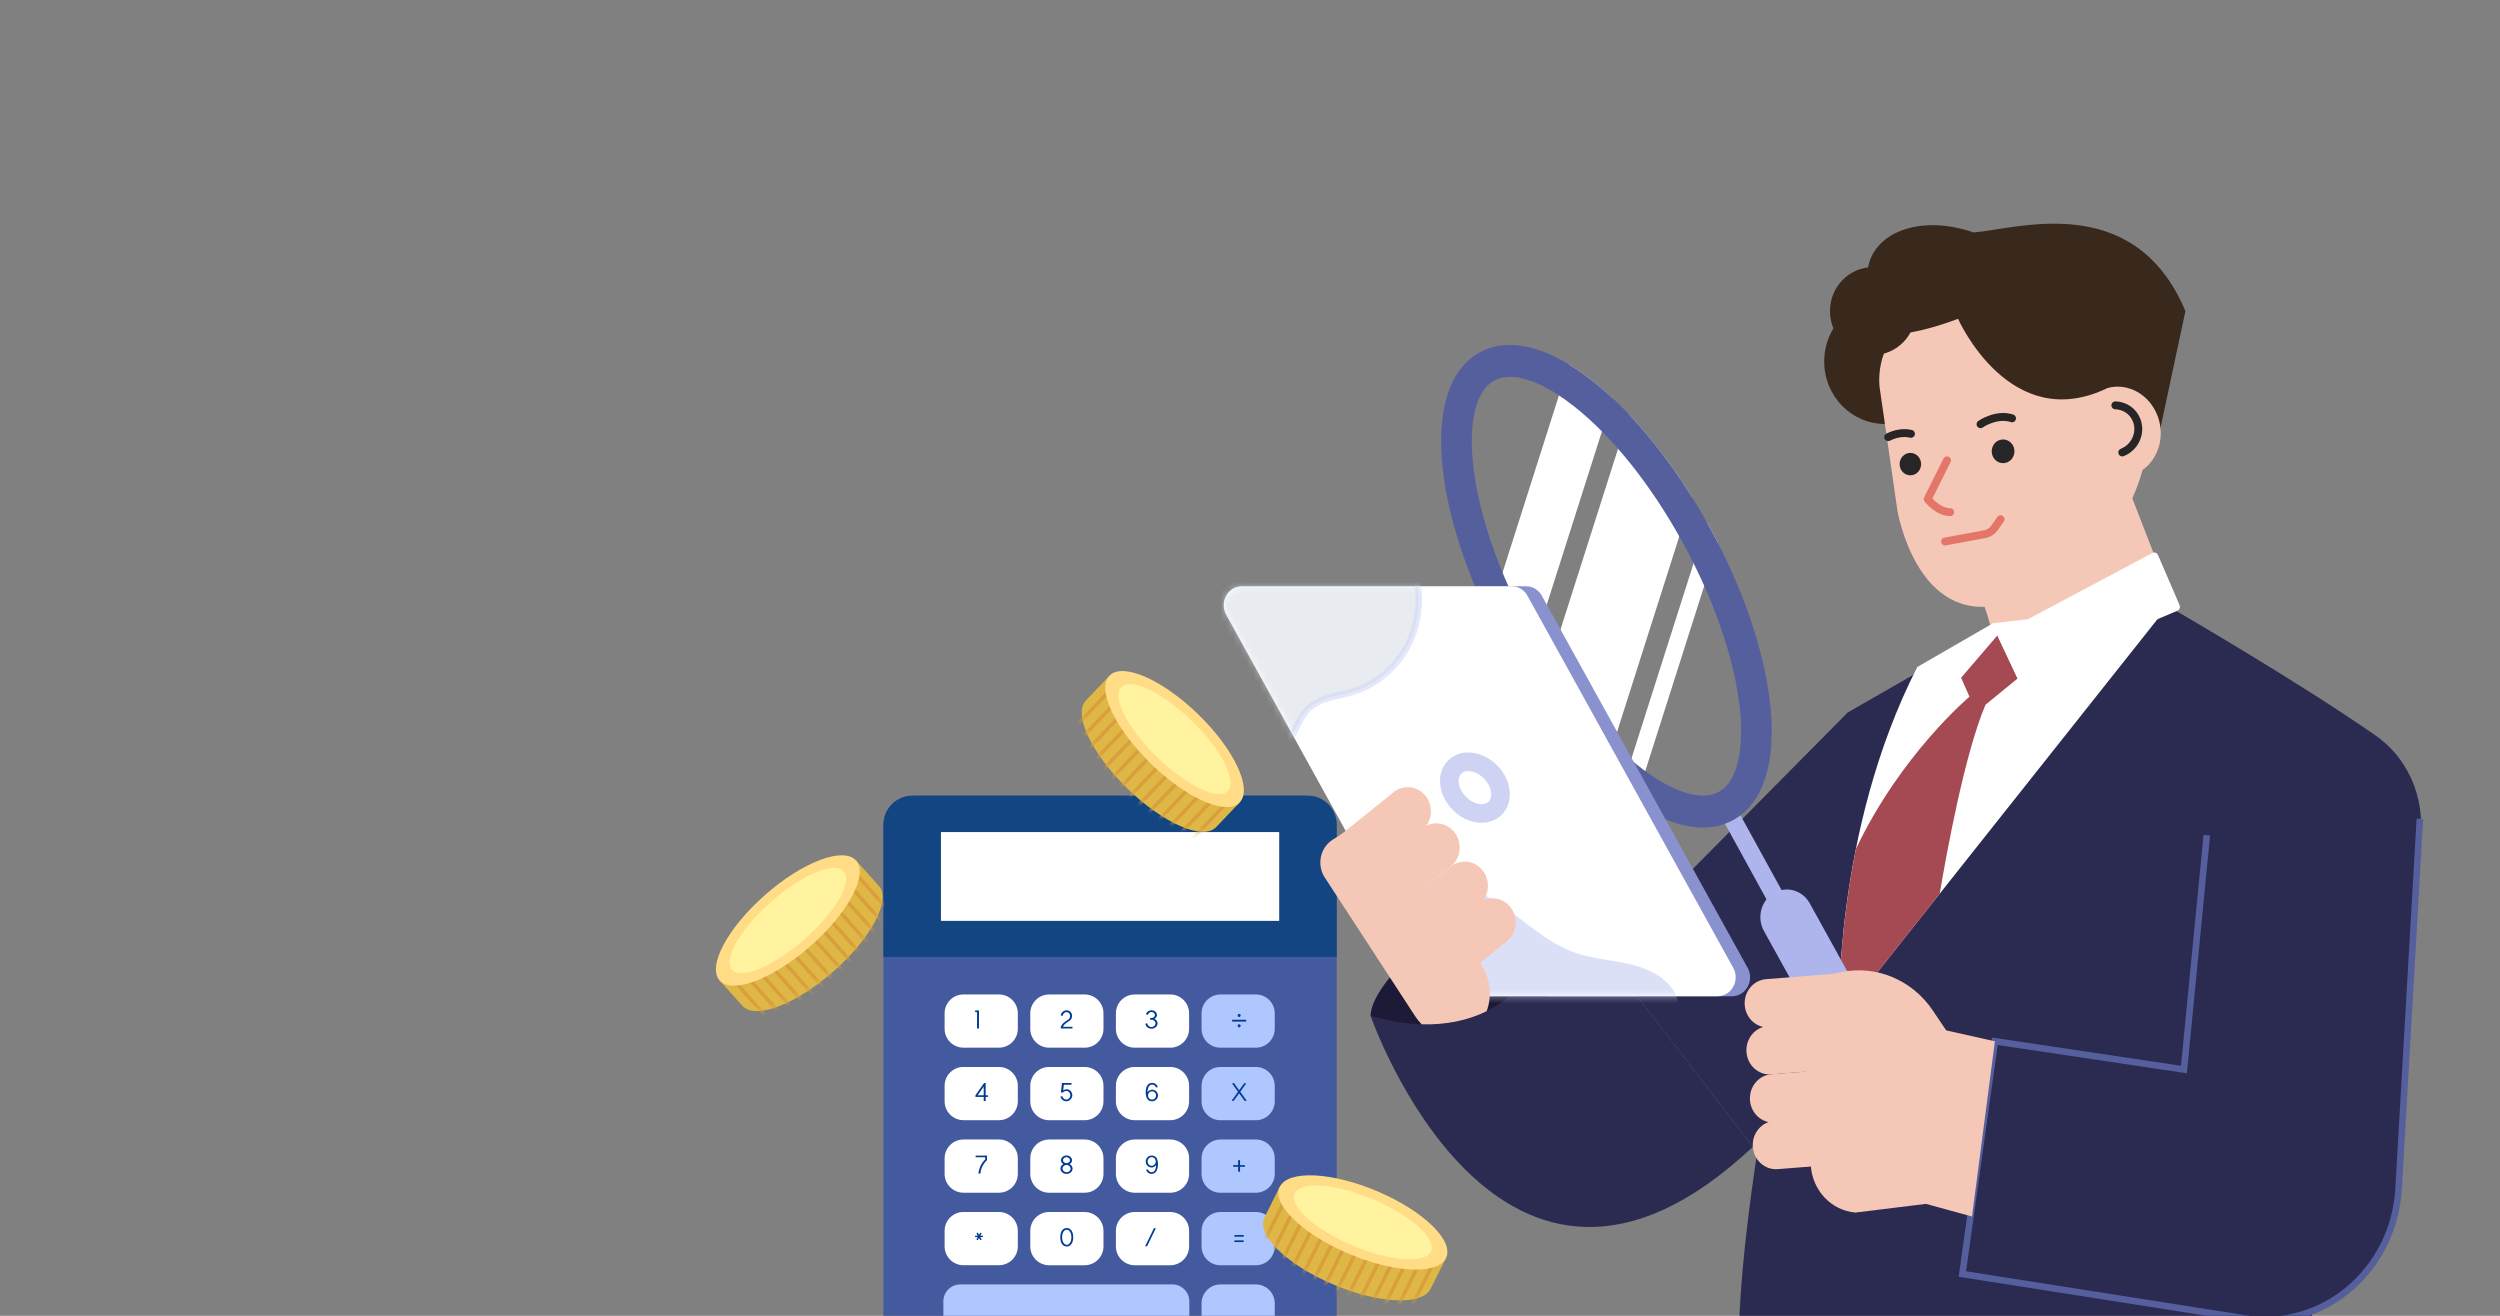 <svg width="380" height="200" viewBox="0 0 380 200" fill="none" xmlns="http://www.w3.org/2000/svg">
<rect x="0" y="0" width="380" height="200" fill="#808080" stroke="none"/>
<g clip-path="url(#clip0_6905_7314)">
<path d="M203.178 208.599C203.178 211.032 201.204 213.01 198.771 213.01H138.692C136.255 213.01 134.281 211.036 134.281 208.599V125.357C134.281 122.92 136.255 120.946 138.692 120.946H198.771C201.204 120.946 203.178 122.92 203.178 125.357V208.599Z" fill="#435B9E"/>
<path d="M203.178 145.458V125.357C203.178 122.92 201.204 120.946 198.771 120.946H138.692C136.255 120.946 134.281 122.92 134.281 125.357V145.458H203.178Z" fill="#124582"/>
<path d="M194.44 126.475H143.022V139.973H194.44V126.475Z" fill="white"/>
<path d="M146.454 151.156H151.845C153.425 151.156 154.708 152.439 154.708 154.02V156.377C154.708 157.957 153.425 159.245 151.84 159.245H146.449C144.868 159.245 143.581 157.962 143.581 156.377V154.02C143.581 152.439 144.864 151.156 146.444 151.156H146.454Z" fill="white"/>
<path d="M146.454 162.179H151.845C153.425 162.179 154.708 163.461 154.708 165.042V167.399C154.708 168.98 153.425 170.267 151.84 170.267H146.449C144.868 170.267 143.581 168.984 143.581 167.399V165.042C143.581 163.461 144.864 162.174 146.449 162.174L146.454 162.179Z" fill="white"/>
<path d="M146.454 173.202H151.845C153.425 173.202 154.708 174.485 154.708 176.066V178.422C154.708 180.003 153.425 181.291 151.84 181.291H146.449C144.868 181.291 143.581 180.008 143.581 178.422V176.066C143.581 174.485 144.864 173.202 146.444 173.202H146.454Z" fill="white"/>
<path d="M146.454 184.224H151.845C153.425 184.224 154.708 185.507 154.708 187.088V189.445C154.708 191.026 153.425 192.313 151.84 192.313H146.449C144.868 192.313 143.581 191.03 143.581 189.445V187.088C143.581 185.507 144.864 184.22 146.449 184.22L146.454 184.224Z" fill="white"/>
<path d="M159.47 151.156H164.86C166.441 151.156 167.729 152.439 167.729 154.024V156.381C167.729 157.962 166.446 159.249 164.86 159.249H159.47C157.889 159.249 156.602 157.967 156.602 156.381V154.024C156.602 152.444 157.884 151.161 159.465 151.161L159.47 151.156Z" fill="white"/>
<path d="M159.47 162.179H164.86C166.441 162.179 167.729 163.461 167.729 165.047V167.404C167.729 168.985 166.446 170.272 164.86 170.272H159.47C157.889 170.272 156.602 168.989 156.602 167.404V165.047C156.602 163.466 157.884 162.179 159.47 162.179Z" fill="white"/>
<path d="M159.47 173.202H164.86C166.441 173.202 167.729 174.485 167.729 176.07V178.427C167.729 180.008 166.446 181.295 164.86 181.295H159.47C157.889 181.295 156.602 180.013 156.602 178.427V176.07C156.602 174.489 157.884 173.207 159.465 173.207L159.47 173.202Z" fill="white"/>
<path d="M159.47 184.225H164.86C166.441 184.225 167.729 185.507 167.729 187.093V189.45C167.729 191.03 166.446 192.318 164.86 192.318H159.47C157.889 192.318 156.602 191.035 156.602 189.45V187.093C156.602 185.512 157.884 184.225 159.47 184.225Z" fill="white"/>
<path d="M172.484 151.156H177.875C179.456 151.156 180.743 152.439 180.743 154.024V156.381C180.743 157.962 179.461 159.249 177.875 159.249H172.484C170.904 159.249 169.616 157.967 169.616 156.381V154.024C169.616 152.444 170.899 151.161 172.48 151.161L172.484 151.156Z" fill="white"/>
<path d="M172.484 162.179H177.875C179.456 162.179 180.743 163.461 180.743 165.047V167.404C180.743 168.985 179.461 170.272 177.875 170.272H172.484C170.904 170.272 169.616 168.989 169.616 167.404V165.047C169.616 163.466 170.899 162.179 172.484 162.179Z" fill="white"/>
<path d="M172.484 173.202H177.875C179.456 173.202 180.743 174.485 180.743 176.07V178.427C180.743 180.008 179.461 181.295 177.875 181.295H172.484C170.904 181.295 169.616 180.013 169.616 178.427V176.07C169.616 174.489 170.899 173.207 172.48 173.207L172.484 173.202Z" fill="white"/>
<path d="M172.484 184.225H177.875C179.456 184.225 180.743 185.507 180.743 187.093V189.45C180.743 191.03 179.461 192.318 177.875 192.318H172.484C170.904 192.318 169.616 191.035 169.616 189.45V187.093C169.616 185.512 170.899 184.225 172.484 184.225Z" fill="white"/>
<path d="M185.5 151.156H190.891C192.472 151.156 193.759 152.439 193.759 154.024V156.381C193.759 157.962 192.476 159.249 190.891 159.249H185.5C183.919 159.249 182.637 157.967 182.637 156.386V154.029C182.637 152.448 183.919 151.166 185.5 151.166V151.156Z" fill="#AFC7FF"/>
<path d="M185.5 162.179H190.891C192.472 162.179 193.759 163.461 193.759 165.047V167.404C193.759 168.985 192.476 170.272 190.891 170.272H185.5C183.919 170.272 182.637 168.989 182.637 167.409V165.052C182.637 163.471 183.919 162.183 185.505 162.183L185.5 162.179Z" fill="#AFC7FF"/>
<path d="M185.5 173.202H190.891C192.472 173.202 193.759 174.485 193.759 176.07V178.427C193.759 180.008 192.476 181.295 190.891 181.295H185.5C183.919 181.295 182.637 180.013 182.637 178.432V176.075C182.637 174.494 183.919 173.212 185.5 173.212V173.202Z" fill="#AFC7FF"/>
<path d="M185.5 184.225H190.891C192.472 184.225 193.759 185.507 193.759 187.093V189.45C193.759 191.03 192.476 192.318 190.891 192.318H185.5C183.919 192.318 182.637 191.035 182.637 189.454V187.097C182.637 185.517 183.919 184.229 185.505 184.229L185.5 184.225Z" fill="#AFC7FF"/>
<path d="M185.5 195.233H190.891C192.472 195.233 193.759 196.516 193.759 198.102V200.458C193.759 202.039 192.476 203.327 190.891 203.327H185.5C183.919 203.327 182.637 202.044 182.637 200.463V198.106C182.637 196.525 183.919 195.238 185.505 195.238L185.5 195.233Z" fill="#AFC7FF"/>
<path d="M145.98 203.327C144.551 203.327 143.392 202.181 143.392 200.771V197.794C143.392 196.379 144.551 195.233 145.98 195.233H178.188C179.617 195.233 180.776 196.379 180.776 197.794V200.771C180.776 202.181 179.617 203.327 178.188 203.327H145.98Z" fill="#AFC7FF"/>
<path d="M148.802 153.584V156.329H148.509V153.84H148.225V153.584H148.802Z" fill="#003C95"/>
<path d="M162.11 153.565C162.234 153.565 162.347 153.589 162.451 153.632C162.555 153.679 162.645 153.741 162.721 153.816C162.797 153.897 162.858 153.987 162.901 154.091C162.943 154.195 162.962 154.304 162.962 154.417C162.962 154.569 162.925 154.716 162.849 154.853C162.773 154.99 162.664 155.104 162.522 155.189C162.409 155.265 162.295 155.336 162.186 155.411C162.077 155.487 161.978 155.558 161.893 155.634C161.808 155.709 161.737 155.78 161.685 155.856C161.632 155.932 161.609 156.003 161.609 156.074H163.014V156.325H161.221C161.221 156.192 161.244 156.069 161.301 155.956C161.353 155.842 161.429 155.724 161.528 155.619C161.628 155.511 161.741 155.407 161.883 155.302C162.021 155.198 162.177 155.094 162.347 154.99C162.451 154.919 162.532 154.834 162.584 154.734C162.641 154.635 162.664 154.531 162.664 154.427C162.664 154.346 162.65 154.275 162.622 154.204C162.593 154.133 162.555 154.072 162.503 154.02C162.451 153.968 162.394 153.92 162.323 153.892C162.257 153.864 162.181 153.845 162.106 153.845C162.035 153.845 161.968 153.859 161.902 153.887C161.836 153.911 161.779 153.949 161.727 153.996C161.675 154.043 161.637 154.1 161.604 154.167C161.571 154.233 161.557 154.304 161.557 154.384H161.244C161.244 154.275 161.268 154.171 161.315 154.072C161.363 153.972 161.424 153.887 161.505 153.812C161.585 153.736 161.675 153.679 161.779 153.636C161.883 153.594 161.992 153.57 162.106 153.57L162.11 153.565Z" fill="#003C95"/>
<path d="M175.86 154.285C175.86 154.337 175.85 154.389 175.831 154.45C175.812 154.507 175.789 154.564 175.755 154.616C175.722 154.668 175.68 154.72 175.632 154.763C175.585 154.805 175.533 154.838 175.476 154.862C175.547 154.89 175.609 154.928 175.666 154.976C175.722 155.023 175.774 155.075 175.817 155.137C175.86 155.193 175.893 155.26 175.916 155.331C175.94 155.402 175.954 155.473 175.954 155.544C175.954 155.652 175.931 155.757 175.883 155.856C175.836 155.955 175.77 156.045 175.684 156.116C175.599 156.192 175.505 156.254 175.391 156.296C175.282 156.339 175.159 156.362 175.031 156.362C174.904 156.362 174.79 156.343 174.676 156.306C174.563 156.268 174.468 156.211 174.383 156.145C174.298 156.074 174.231 155.993 174.184 155.894C174.137 155.794 174.108 155.686 174.108 155.567H174.416C174.416 155.648 174.435 155.723 174.468 155.79C174.501 155.856 174.549 155.913 174.605 155.96C174.662 156.007 174.728 156.041 174.804 156.069C174.875 156.097 174.951 156.107 175.027 156.107C175.107 156.107 175.187 156.093 175.258 156.059C175.334 156.031 175.396 155.989 175.453 155.932C175.509 155.88 175.552 155.823 175.585 155.757C175.618 155.69 175.637 155.615 175.637 155.539C175.637 155.468 175.623 155.402 175.59 155.335C175.557 155.274 175.514 155.212 175.457 155.16C175.4 155.113 175.339 155.075 175.263 155.042C175.192 155.014 175.112 154.995 175.036 154.995H174.814V154.739H175.036C175.102 154.739 175.169 154.725 175.23 154.696C175.292 154.673 175.344 154.64 175.391 154.597C175.438 154.554 175.476 154.507 175.505 154.45C175.533 154.398 175.547 154.337 175.547 154.28C175.547 154.223 175.533 154.157 175.505 154.105C175.476 154.048 175.438 154.001 175.391 153.958C175.344 153.916 175.287 153.882 175.225 153.859C175.164 153.835 175.098 153.821 175.027 153.821C174.965 153.821 174.908 153.835 174.847 153.854C174.785 153.873 174.733 153.906 174.691 153.944C174.643 153.982 174.601 154.024 174.572 154.072C174.539 154.119 174.52 154.166 174.52 154.218H174.203C174.203 154.124 174.231 154.039 174.279 153.963C174.326 153.882 174.388 153.811 174.463 153.75C174.539 153.693 174.624 153.646 174.724 153.613C174.823 153.579 174.922 153.561 175.027 153.561C175.14 153.561 175.249 153.579 175.348 153.617C175.448 153.655 175.538 153.707 175.613 153.774C175.689 153.84 175.746 153.916 175.789 154.005C175.831 154.091 175.855 154.185 175.855 154.285H175.86Z" fill="#003C95"/>
<path d="M148.263 166.476L149.588 164.616H149.82V166.476H150.165V166.732H149.82V167.361H149.522V166.732H148.263V166.476ZM149.522 166.476V165.175L148.603 166.476H149.522Z" fill="#003C95"/>
<path d="M162.863 164.616V164.876H161.708C161.708 164.876 161.703 164.924 161.699 164.966C161.699 165.009 161.689 165.066 161.68 165.122C161.67 165.179 161.666 165.246 161.656 165.312C161.647 165.378 161.642 165.44 161.637 165.501C161.632 165.563 161.623 165.615 161.618 165.657C161.618 165.7 161.609 165.733 161.609 165.747C161.637 165.719 161.675 165.695 161.718 165.676C161.76 165.653 161.803 165.634 161.85 165.619C161.897 165.605 161.94 165.591 161.987 165.582C162.035 165.572 162.077 165.567 162.115 165.567C162.243 165.567 162.357 165.591 162.465 165.643C162.574 165.69 162.669 165.761 162.745 165.842C162.82 165.927 162.882 166.022 162.924 166.131C162.967 166.239 162.991 166.358 162.991 166.476C162.991 166.594 162.967 166.713 162.92 166.822C162.872 166.93 162.806 167.03 162.726 167.115C162.645 167.2 162.551 167.266 162.437 167.319C162.328 167.366 162.205 167.394 162.082 167.394C161.968 167.394 161.864 167.375 161.765 167.337C161.666 167.3 161.576 167.248 161.495 167.181C161.415 167.115 161.348 167.039 161.296 166.945C161.244 166.855 161.206 166.755 161.188 166.651H161.49C161.505 166.727 161.533 166.793 161.571 166.85C161.609 166.911 161.651 166.964 161.703 167.001C161.755 167.039 161.812 167.077 161.874 167.101C161.935 167.124 162.006 167.134 162.077 167.134C162.162 167.134 162.238 167.115 162.314 167.082C162.39 167.044 162.451 166.997 162.508 166.935C162.565 166.874 162.607 166.807 162.64 166.727C162.674 166.646 162.688 166.561 162.688 166.476C162.688 166.391 162.674 166.306 162.64 166.225C162.607 166.145 162.565 166.074 162.513 166.017C162.456 165.955 162.39 165.908 162.314 165.875C162.238 165.842 162.158 165.823 162.068 165.823C161.978 165.823 161.893 165.847 161.803 165.884C161.718 165.927 161.647 165.984 161.595 166.05H161.254L161.419 164.611H162.849L162.863 164.616Z" fill="#003C95"/>
<path d="M175.107 165.625C175.23 165.625 175.349 165.648 175.457 165.696C175.566 165.743 175.666 165.805 175.746 165.885C175.827 165.965 175.893 166.06 175.94 166.169C175.988 166.278 176.011 166.391 176.011 166.514C176.011 166.638 175.988 166.751 175.94 166.855C175.893 166.964 175.827 167.059 175.746 167.139C175.661 167.22 175.566 167.286 175.457 167.329C175.349 167.376 175.23 167.4 175.107 167.4C174.975 167.4 174.847 167.376 174.733 167.324C174.615 167.272 174.516 167.191 174.43 167.082C174.341 166.974 174.274 166.836 174.222 166.666C174.175 166.496 174.146 166.287 174.146 166.046C174.146 165.852 174.161 165.663 174.194 165.487C174.227 165.312 174.284 165.161 174.364 165.024C174.445 164.891 174.544 164.787 174.672 164.711C174.8 164.636 174.951 164.598 175.126 164.598C175.245 164.598 175.349 164.617 175.448 164.65C175.547 164.688 175.633 164.735 175.704 164.796C175.775 164.858 175.836 164.929 175.879 165.009C175.921 165.09 175.954 165.175 175.969 165.27H175.685C175.67 165.213 175.647 165.166 175.614 165.114C175.576 165.061 175.538 165.019 175.486 164.981C175.439 164.943 175.382 164.91 175.32 164.891C175.254 164.867 175.192 164.858 175.121 164.858C175.003 164.858 174.899 164.886 174.809 164.953C174.724 165.014 174.653 165.099 174.596 165.208C174.539 165.317 174.497 165.445 174.468 165.592C174.44 165.734 174.43 165.89 174.43 166.055C174.459 165.98 174.501 165.913 174.558 165.861C174.615 165.809 174.672 165.762 174.738 165.729C174.804 165.696 174.871 165.672 174.937 165.658C175.003 165.644 175.065 165.634 175.117 165.634L175.107 165.625ZM175.107 167.139C175.192 167.139 175.268 167.125 175.344 167.087C175.42 167.054 175.481 167.011 175.538 166.95C175.595 166.898 175.637 166.827 175.67 166.751C175.704 166.675 175.718 166.595 175.718 166.505C175.718 166.415 175.704 166.335 175.67 166.259C175.637 166.183 175.595 166.117 175.538 166.06C175.481 166.003 175.42 165.961 175.344 165.928C175.268 165.894 175.192 165.88 175.107 165.88C175.027 165.88 174.951 165.894 174.88 165.928C174.809 165.956 174.743 166.003 174.686 166.055C174.629 166.112 174.587 166.178 174.554 166.254C174.52 166.33 174.501 166.415 174.501 166.51C174.501 166.595 174.516 166.68 174.549 166.756C174.582 166.832 174.625 166.898 174.681 166.955C174.733 167.011 174.8 167.059 174.875 167.092C174.951 167.125 175.027 167.144 175.112 167.144L175.107 167.139Z" fill="#003C95"/>
<path d="M150.027 175.649V176.336C149.904 176.454 149.781 176.587 149.663 176.747C149.544 176.908 149.44 177.074 149.346 177.259C149.251 177.443 149.175 177.628 149.114 177.822C149.057 178.016 149.029 178.205 149.029 178.39H148.73C148.73 178.224 148.759 178.044 148.811 177.845C148.863 177.647 148.939 177.453 149.029 177.254C149.118 177.06 149.227 176.87 149.35 176.695C149.473 176.516 149.606 176.364 149.748 176.241V175.905H148.295V175.649H150.027Z" fill="#003C95"/>
<path d="M161.273 176.35C161.273 176.251 161.296 176.156 161.339 176.071C161.382 175.981 161.443 175.905 161.519 175.839C161.595 175.773 161.68 175.721 161.784 175.683C161.883 175.645 161.992 175.626 162.11 175.626C162.229 175.626 162.333 175.645 162.432 175.683C162.536 175.721 162.626 175.773 162.702 175.839C162.778 175.905 162.835 175.981 162.882 176.071C162.924 176.161 162.948 176.255 162.948 176.355C162.948 176.412 162.939 176.468 162.924 176.525C162.91 176.582 162.887 176.639 162.858 176.691C162.825 176.743 162.787 176.79 162.74 176.833C162.693 176.875 162.636 176.913 162.569 176.937C162.626 176.965 162.683 177.003 162.74 177.046C162.797 177.093 162.844 177.145 162.891 177.202C162.934 177.264 162.972 177.33 162.995 177.401C163.019 177.472 163.033 177.548 163.033 177.623C163.033 177.737 163.01 177.846 162.962 177.94C162.915 178.04 162.849 178.125 162.764 178.196C162.678 178.272 162.584 178.328 162.47 178.371C162.357 178.414 162.238 178.433 162.11 178.433C161.983 178.433 161.864 178.414 161.751 178.371C161.642 178.328 161.542 178.272 161.457 178.196C161.372 178.125 161.311 178.04 161.258 177.94C161.211 177.841 161.188 177.732 161.188 177.623C161.188 177.548 161.202 177.472 161.225 177.401C161.249 177.33 161.287 177.264 161.329 177.202C161.372 177.145 161.424 177.093 161.476 177.046C161.533 176.999 161.59 176.965 161.651 176.937C161.585 176.909 161.528 176.875 161.481 176.833C161.434 176.79 161.396 176.743 161.363 176.691C161.329 176.639 161.306 176.587 161.292 176.525C161.277 176.468 161.268 176.412 161.268 176.355L161.273 176.35ZM162.726 177.619C162.726 177.548 162.707 177.481 162.674 177.415C162.64 177.349 162.593 177.292 162.541 177.24C162.484 177.188 162.423 177.145 162.347 177.117C162.271 177.084 162.196 177.07 162.115 177.07C162.035 177.07 161.954 177.084 161.883 177.117C161.808 177.145 161.746 177.193 161.689 177.24C161.632 177.292 161.585 177.349 161.552 177.415C161.519 177.481 161.5 177.552 161.5 177.619C161.5 177.699 161.514 177.77 161.552 177.841C161.585 177.912 161.632 177.969 161.689 178.016C161.746 178.068 161.812 178.106 161.883 178.134C161.954 178.163 162.035 178.177 162.115 178.177C162.196 178.177 162.276 178.163 162.347 178.134C162.423 178.106 162.489 178.068 162.546 178.016C162.603 177.969 162.645 177.912 162.678 177.841C162.711 177.77 162.73 177.699 162.73 177.619H162.726ZM162.64 176.35C162.64 176.284 162.626 176.222 162.593 176.17C162.565 176.113 162.522 176.066 162.475 176.024C162.428 175.981 162.371 175.948 162.304 175.924C162.238 175.9 162.172 175.886 162.106 175.886C162.039 175.886 161.968 175.9 161.907 175.924C161.841 175.948 161.789 175.981 161.737 176.024C161.684 176.066 161.647 176.113 161.618 176.17C161.59 176.227 161.576 176.289 161.576 176.35C161.576 176.412 161.59 176.473 161.618 176.53C161.651 176.587 161.689 176.629 161.741 176.672C161.793 176.715 161.85 176.748 161.912 176.767C161.973 176.79 162.039 176.804 162.106 176.804C162.172 176.804 162.238 176.79 162.304 176.767C162.366 176.743 162.423 176.71 162.475 176.672C162.522 176.629 162.565 176.587 162.593 176.53C162.622 176.473 162.64 176.416 162.64 176.35Z" fill="#003C95"/>
<path d="M175.051 177.461C174.928 177.461 174.809 177.437 174.7 177.39C174.592 177.343 174.497 177.276 174.416 177.196C174.331 177.115 174.265 177.016 174.222 176.907C174.175 176.793 174.151 176.68 174.151 176.552C174.151 176.424 174.175 176.306 174.222 176.197C174.27 176.084 174.336 175.989 174.416 175.904C174.497 175.823 174.592 175.757 174.7 175.71C174.809 175.662 174.928 175.639 175.051 175.639C175.183 175.639 175.306 175.662 175.425 175.705C175.538 175.748 175.642 175.823 175.732 175.923C175.817 176.022 175.888 176.155 175.936 176.315C175.988 176.476 176.011 176.675 176.011 176.907C176.011 177.101 175.997 177.29 175.964 177.475C175.931 177.66 175.879 177.821 175.803 177.963C175.727 178.104 175.628 178.218 175.5 178.303C175.377 178.388 175.226 178.431 175.046 178.431C174.928 178.431 174.823 178.412 174.729 178.379C174.634 178.341 174.549 178.294 174.478 178.232C174.407 178.171 174.35 178.1 174.303 178.019C174.26 177.939 174.232 177.854 174.218 177.764H174.502C174.516 177.816 174.539 177.868 174.573 177.92C174.606 177.972 174.648 178.015 174.696 178.052C174.743 178.09 174.8 178.123 174.861 178.147C174.923 178.171 174.989 178.18 175.06 178.18C175.178 178.18 175.283 178.147 175.368 178.081C175.453 178.015 175.524 177.925 175.576 177.816C175.628 177.712 175.666 177.584 175.694 177.451C175.718 177.314 175.732 177.177 175.732 177.04C175.704 177.115 175.661 177.177 175.604 177.234C175.552 177.29 175.491 177.333 175.425 177.366C175.358 177.399 175.292 177.428 175.226 177.442C175.159 177.461 175.098 177.47 175.046 177.47L175.051 177.461ZM175.051 175.89C174.965 175.89 174.89 175.908 174.814 175.942C174.738 175.975 174.677 176.022 174.62 176.079C174.563 176.14 174.521 176.211 174.487 176.292C174.459 176.372 174.44 176.457 174.44 176.547C174.44 176.637 174.454 176.722 174.487 176.803C174.521 176.883 174.563 176.95 174.62 177.011C174.677 177.073 174.743 177.12 174.814 177.153C174.89 177.186 174.965 177.205 175.051 177.205C175.136 177.205 175.207 177.186 175.283 177.153C175.358 177.115 175.425 177.073 175.481 177.011C175.538 176.95 175.581 176.879 175.619 176.803C175.652 176.727 175.671 176.642 175.671 176.552C175.671 176.462 175.656 176.372 175.623 176.292C175.595 176.211 175.552 176.14 175.496 176.079C175.439 176.022 175.372 175.975 175.301 175.942C175.226 175.908 175.141 175.89 175.051 175.89Z" fill="#003C95"/>
<path d="M149.407 188.039H149.005L149.213 188.413L149 188.507L148.811 188.171L148.617 188.512L148.409 188.403L148.617 188.039H148.21V187.835H148.626L148.409 187.476L148.617 187.353L148.821 187.703L149.01 187.362L149.213 187.476L149.005 187.835H149.412V188.039H149.407Z" fill="#003C95"/>
<path d="M163.128 188.063C163.128 188.271 163.104 188.46 163.062 188.631C163.019 188.806 162.953 188.953 162.868 189.076C162.783 189.199 162.683 189.298 162.56 189.364C162.437 189.431 162.3 189.469 162.144 189.469C161.987 189.469 161.845 189.435 161.722 189.364C161.599 189.298 161.5 189.199 161.415 189.076C161.33 188.953 161.268 188.806 161.225 188.631C161.183 188.46 161.159 188.271 161.159 188.063C161.159 187.855 161.178 187.665 161.225 187.495C161.268 187.325 161.33 187.173 161.415 187.05C161.5 186.927 161.599 186.832 161.722 186.761C161.845 186.695 161.983 186.657 162.144 186.657C162.305 186.657 162.437 186.69 162.56 186.761C162.683 186.832 162.783 186.927 162.868 187.05C162.953 187.173 163.014 187.32 163.062 187.495C163.104 187.665 163.128 187.855 163.128 188.063ZM161.443 188.063C161.443 188.243 161.462 188.404 161.5 188.55C161.538 188.692 161.59 188.815 161.656 188.91C161.718 189.009 161.793 189.085 161.879 189.133C161.964 189.185 162.054 189.213 162.148 189.213C162.243 189.213 162.328 189.189 162.413 189.133C162.499 189.08 162.574 189.005 162.636 188.91C162.702 188.811 162.754 188.692 162.792 188.55C162.83 188.408 162.849 188.247 162.849 188.063C162.849 187.878 162.83 187.722 162.792 187.58C162.754 187.438 162.702 187.32 162.636 187.216C162.57 187.116 162.499 187.041 162.413 186.993C162.328 186.941 162.238 186.918 162.148 186.918C162.058 186.918 161.964 186.941 161.879 186.993C161.793 187.045 161.718 187.121 161.656 187.216C161.59 187.315 161.538 187.438 161.5 187.58C161.462 187.722 161.443 187.883 161.443 188.063Z" fill="#003C95"/>
<path d="M174.062 189.432L175.396 186.687H175.69L174.355 189.432H174.062Z" fill="#003C95"/>
<path d="M189.419 155.288H187.289V155.004H189.419V155.288ZM188.349 154.114C188.42 154.114 188.477 154.138 188.52 154.185C188.562 154.233 188.581 154.289 188.581 154.356C188.581 154.417 188.557 154.474 188.515 154.517C188.472 154.564 188.415 154.588 188.354 154.588C188.292 154.588 188.236 154.569 188.188 154.521C188.141 154.479 188.122 154.422 188.122 154.356C188.122 154.289 188.146 154.233 188.188 154.185C188.231 154.138 188.288 154.114 188.354 154.114H188.349ZM188.581 155.922C188.581 155.984 188.557 156.041 188.515 156.088C188.468 156.135 188.415 156.159 188.354 156.159C188.292 156.159 188.236 156.135 188.188 156.093C188.141 156.05 188.122 155.993 188.122 155.927C188.122 155.861 188.146 155.809 188.188 155.761C188.231 155.714 188.288 155.69 188.349 155.69C188.425 155.69 188.482 155.714 188.524 155.757C188.567 155.799 188.586 155.856 188.586 155.927L188.581 155.922Z" fill="#003C95"/>
<path d="M189.504 167.3C189.452 167.31 189.405 167.319 189.353 167.328C189.306 167.338 189.254 167.347 189.202 167.357C189.06 167.163 188.918 166.969 188.776 166.775C188.634 166.581 188.492 166.391 188.345 166.193C188.208 166.391 188.066 166.581 187.928 166.77C187.791 166.959 187.654 167.153 187.512 167.347C187.46 167.338 187.408 167.328 187.36 167.324C187.308 167.314 187.256 167.305 187.209 167.3C187.37 167.073 187.536 166.85 187.696 166.628C187.857 166.401 188.018 166.178 188.179 165.951C188.028 165.738 187.872 165.525 187.72 165.312C187.569 165.099 187.417 164.886 187.261 164.673C187.313 164.664 187.365 164.654 187.412 164.65C187.46 164.645 187.512 164.635 187.564 164.626C187.696 164.806 187.829 164.986 187.957 165.17C188.085 165.35 188.217 165.535 188.35 165.719C188.482 165.539 188.615 165.355 188.742 165.175C188.87 164.995 189.003 164.811 189.135 164.631C189.183 164.64 189.235 164.65 189.282 164.654C189.334 164.659 189.381 164.669 189.429 164.673C189.277 164.886 189.121 165.099 188.974 165.312C188.823 165.525 188.676 165.738 188.52 165.951C188.686 166.178 188.847 166.401 189.012 166.628C189.173 166.85 189.334 167.078 189.5 167.305L189.504 167.3Z" fill="#003C95"/>
<path d="M189.231 177.352H188.488V178.1H188.194V177.352H187.446V177.096H188.194V176.349H188.488V177.096H189.231V177.352Z" fill="#003C95"/>
<path d="M189.045 187.978H187.63V187.723H189.045V187.978ZM189.045 188.792H187.63V188.537H189.045V188.792Z" fill="#003C95"/>
<path d="M194.527 180.388L192.198 185.058C190.906 187.642 195.516 192.171 202.488 195.166C209.466 198.167 216.155 198.497 217.447 195.913L219.776 191.242L194.527 180.388Z" fill="#DFB747"/>
<mask id="mask0_6905_7314" style="mask-type:luminance" maskUnits="userSpaceOnUse" x="191" y="180" width="29" height="18">
<path d="M194.527 180.388L192.198 185.058C190.906 187.642 195.516 192.171 202.488 195.166C209.466 198.167 216.155 198.497 217.447 195.913L219.776 191.242L194.527 180.388Z" fill="white"/>
</mask>
<g mask="url(#mask0_6905_7314)">
<path d="M214.184 198.767L214.675 198.982L218.066 192.192L217.569 191.983L214.184 198.767Z" fill="#D89F3A"/>
<path d="M212.151 198.64L212.649 198.855L216.034 192.065L215.543 191.85L212.151 198.64Z" fill="#D89F3A"/>
<path d="M210.119 198.511L210.617 198.719L214.002 191.929L213.511 191.714L210.119 198.511Z" fill="#D89F3A"/>
<path d="M208.094 198.377L208.585 198.586L211.97 191.802L211.479 191.587L208.094 198.377Z" fill="#D89F3A"/>
<path d="M206.062 198.242L206.553 198.458L209.944 191.668L209.446 191.459L206.062 198.242Z" fill="#D89F3A"/>
<path d="M204.372 197.428L204.863 197.643L208.255 190.853L207.757 190.638L204.372 197.428Z" fill="#D89F3A"/>
<path d="M193.881 190.045L193.39 189.836L196.775 183.046L197.273 183.255L193.881 190.045Z" fill="#D89F3A"/>
<path d="M192.272 189.076L191.774 188.86L195.166 182.07L195.657 182.286L192.272 189.076Z" fill="#D89F3A"/>
<path d="M195.301 191.398L194.81 191.183L198.194 184.393L198.686 184.608L195.301 191.398Z" fill="#D89F3A"/>
<path d="M196.727 192.751L196.229 192.535L199.621 185.752L200.112 185.961L196.727 192.751Z" fill="#D89F3A"/>
<path d="M198.148 194.103L197.656 193.888L201.041 187.104L201.532 187.313L198.148 194.103Z" fill="#D89F3A"/>
<path d="M199.567 195.456L199.076 195.24L202.461 188.45L202.952 188.666L199.567 195.456Z" fill="#D89F3A"/>
<path d="M201.331 196.122L200.84 195.906L204.225 189.116L204.723 189.332L201.331 196.122Z" fill="#D89F3A"/>
<path d="M202.649 196.687L203.141 196.896L206.526 190.106L206.034 189.897L202.649 196.687Z" fill="#D89F3A"/>
</g>
<path d="M194.528 180.387C193.242 182.965 197.852 187.494 204.824 190.488C211.802 193.49 218.491 193.819 219.783 191.242C221.075 188.651 216.472 184.129 209.494 181.134C202.522 178.14 195.826 177.796 194.534 180.394L194.528 180.387Z" fill="#FFDC85"/>
<path d="M196.815 181.37C195.873 183.261 199.736 186.794 205.442 189.251C211.156 191.707 216.553 192.151 217.495 190.253C218.444 188.349 214.588 184.823 208.875 182.366C203.161 179.91 197.764 179.459 196.815 181.364V181.37Z" fill="#FFF39F"/>
<path d="M109.389 149.042L112.857 152.901C114.773 155.041 120.972 152.686 126.697 147.647C132.422 142.609 135.507 136.792 133.585 134.655L130.124 130.794L109.389 149.042Z" fill="#DFB747"/>
<mask id="mask1_6905_7314" style="mask-type:luminance" maskUnits="userSpaceOnUse" x="109" y="130" width="26" height="24">
<path d="M109.389 149.042L112.857 152.901C114.773 155.041 120.972 152.686 126.697 147.647C132.422 142.609 135.507 136.792 133.585 134.655L130.124 130.794L109.389 149.042Z" fill="white"/>
</mask>
<g mask="url(#mask1_6905_7314)">
<path d="M134.949 138.659L135.351 138.303L130.321 132.686L129.912 133.045L134.949 138.659Z" fill="#D89F3A"/>
<path d="M133.981 140.41L134.389 140.051L129.353 134.437L128.95 134.793L133.981 140.41Z" fill="#D89F3A"/>
<path d="M133.019 142.159L133.427 141.8L128.385 136.189L127.982 136.545L133.019 142.159Z" fill="#D89F3A"/>
<path d="M132.057 143.907L132.459 143.552L127.426 137.944L127.023 138.3L132.057 143.907Z" fill="#D89F3A"/>
<path d="M131.089 145.659L131.495 145.31L126.458 139.696L126.056 140.052L131.089 145.659Z" fill="#D89F3A"/>
<path d="M129.618 146.847L130.021 146.491L124.984 140.878L124.582 141.233L129.618 146.847Z" fill="#D89F3A"/>
<path d="M118.278 153.323L117.875 153.679L112.839 148.065L113.247 147.707L118.278 153.323Z" fill="#D89F3A"/>
<path d="M116.691 154.382L116.288 154.738L111.252 149.124L111.66 148.765L116.691 154.382Z" fill="#D89F3A"/>
<path d="M120.148 152.582L119.745 152.938L114.709 147.324L115.111 146.968L120.148 152.582Z" fill="#D89F3A"/>
<path d="M122.019 151.841L121.616 152.197L116.58 146.583L116.982 146.227L122.019 151.841Z" fill="#D89F3A"/>
<path d="M123.886 151.095L123.484 151.45L118.45 145.843L118.853 145.487L123.886 151.095Z" fill="#D89F3A"/>
<path d="M125.756 150.354L125.354 150.709L120.317 145.096L120.72 144.74L125.756 150.354Z" fill="#D89F3A"/>
<path d="M127.122 149.044L126.713 149.403L121.677 143.789L122.085 143.43L127.122 149.044Z" fill="#D89F3A"/>
<path d="M128.2 148.093L128.602 147.737L123.565 142.124L123.163 142.479L128.2 148.093Z" fill="#D89F3A"/>
</g>
<path d="M109.39 149.042C111.3 151.169 117.499 148.815 123.218 143.779C128.943 138.74 132.028 132.924 130.118 130.796C128.193 128.654 122.006 131.002 116.274 136.044C110.558 141.086 107.465 146.899 109.39 149.042Z" fill="#FFDC85"/>
<path d="M111.269 147.39C112.671 148.957 117.619 146.881 122.303 142.76C126.991 138.629 129.649 134.02 128.248 132.452C126.834 130.876 121.897 132.946 117.21 137.076C112.52 141.201 109.858 145.819 111.272 147.396L111.269 147.39Z" fill="#FFF39F"/>
<path d="M168.635 102.715L165.055 106.47C163.076 108.543 165.896 114.545 171.367 119.862C176.838 125.178 182.875 127.802 184.853 125.723L188.433 121.968L168.635 102.715Z" fill="#DFB747"/>
<mask id="mask2_6905_7314" style="mask-type:luminance" maskUnits="userSpaceOnUse" x="164" y="102" width="25" height="25">
<path d="M168.635 102.715L165.055 106.47C163.076 108.543 165.896 114.545 171.367 119.862C176.838 125.178 182.875 127.802 184.853 125.723L188.433 121.968L168.635 102.715Z" fill="white"/>
</mask>
<g mask="url(#mask2_6905_7314)">
<path d="M180.969 127.385L181.359 127.762L186.561 122.311L186.177 121.935L180.969 127.385Z" fill="#D89F3A"/>
<path d="M179.152 126.565L179.536 126.935L184.745 121.484L184.354 121.107L179.152 126.565Z" fill="#D89F3A"/>
<path d="M177.328 125.737L177.718 126.114L182.92 120.656L182.537 120.279L177.328 125.737Z" fill="#D89F3A"/>
<path d="M175.505 124.916L175.895 125.286L181.097 119.835L180.713 119.458L175.505 124.916Z" fill="#D89F3A"/>
<path d="M173.688 124.082L174.071 124.465L179.28 119.008L178.889 118.631L173.688 124.082Z" fill="#D89F3A"/>
<path d="M172.389 122.709L172.779 123.085L177.988 117.628L177.597 117.251L172.389 122.709Z" fill="#D89F3A"/>
<path d="M165.054 111.908L164.67 111.531L169.872 106.08L170.262 106.457L165.054 111.908Z" fill="#D89F3A"/>
<path d="M163.876 110.407L163.492 110.03L168.694 104.579L169.084 104.956L163.876 110.407Z" fill="#D89F3A"/>
<path d="M165.941 113.718L165.551 113.341L170.759 107.884L171.143 108.261L165.941 113.718Z" fill="#D89F3A"/>
<path d="M166.823 115.521L166.439 115.144L171.641 109.687L172.032 110.063L166.823 115.521Z" fill="#D89F3A"/>
<path d="M167.712 117.325L167.321 116.955L172.53 111.497L172.913 111.874L167.712 117.325Z" fill="#D89F3A"/>
<path d="M168.599 119.135L168.209 118.758L173.418 113.301L173.801 113.678L168.599 119.135Z" fill="#D89F3A"/>
<path d="M170.007 120.394L169.623 120.017L174.825 114.56L175.215 114.936L170.007 120.394Z" fill="#D89F3A"/>
<path d="M171.043 121.389L171.427 121.766L176.628 116.315L176.245 115.938L171.043 121.389Z" fill="#D89F3A"/>
</g>
<path d="M168.635 102.715C166.663 104.787 169.489 110.783 174.954 116.093C180.425 121.416 186.461 124.034 188.433 121.968C190.418 119.882 187.592 113.899 182.127 108.576C176.656 103.267 170.62 100.629 168.635 102.715Z" fill="#FFDC85"/>
<path d="M170.425 104.458C168.971 105.979 171.421 110.75 175.896 115.104C180.378 119.458 185.183 121.746 186.636 120.226C188.096 118.698 185.647 113.933 181.172 109.579C176.697 105.226 171.885 102.931 170.425 104.458Z" fill="#FFF39F"/>
<path d="M208.323 154.411C208.323 149.606 220.216 137.121 233.095 138.076L236.496 150.693L216.017 162.291L208.318 154.411H208.323Z" fill="#1D1A37"/>
<path d="M280.85 108.297L244.176 145.339L266.428 174.32L297.632 133.766L280.85 108.297Z" fill="#2B2B51"/>
<path d="M266.428 174.32C227.835 210.565 208.327 154.411 208.327 154.411C211.03 155.199 213.643 155.625 216.115 155.699C219.761 155.802 223.106 155.121 225.982 153.7C227.23 153.088 228.389 152.329 229.444 151.428H248.863L266.433 174.32H266.428Z" fill="#2B2B51"/>
<path d="M330.293 92.58L302.973 95.607L280.852 108.297C280.852 108.297 263.906 175.153 264.277 206.049L251.628 245.825H352.46L351.344 196.395L367.535 129.177C369.13 122.55 366.545 115.6 361.079 111.79C349.28 103.566 330.293 92.58 330.293 92.58Z" fill="#2B2B51"/>
<path d="M330.291 91.674L303.295 100.25C303.295 96.366 301.456 91.694 301.456 91.694C301.456 91.694 317.75 88.147 322.268 71.005L330.296 91.674H330.291Z" fill="#F5C7B6"/>
<path d="M286.499 64.442C291.591 64.442 295.718 60.19 295.718 54.945C295.718 49.7 291.591 45.448 286.499 45.448C281.408 45.448 277.28 49.7 277.28 54.945C277.28 60.19 281.408 64.442 286.499 64.442Z" fill="#39281C"/>
<path d="M299.984 35.329C291.093 32.282 283.835 35.902 283.835 41.892C283.835 47.882 287.86 52.741 292.829 52.741C295.653 52.741 298.168 51.169 299.819 48.715L301.232 59.818L327.472 69.359L332.182 47.28C324.347 28.722 306.317 34.893 299.984 35.329Z" fill="#39281C"/>
<path d="M295.837 46.104C300.153 45.531 304.296 45.13 307.744 45.389C309.813 45.546 311.507 47.172 311.831 49.307L312.792 55.601C313.191 58.212 315.589 59.956 318.071 59.436L320.384 58.951L318.634 40.438L295.837 46.094V46.104Z" fill="#39281C"/>
<path d="M325.675 71.436C328.068 69.737 329.1 66.391 327.988 63.315C326.782 59.98 323.484 58.148 320.387 58.961L316.855 41.716L294.433 46.53C288.963 47.706 285.2 52.976 285.688 58.785L288.409 77.617C288.409 77.617 291.318 95.225 304.577 91.801C304.577 91.801 320.917 88.505 325.675 71.436Z" fill="#F5C7B6"/>
<path d="M304.468 70.403C305.421 70.403 306.194 69.596 306.194 68.6C306.194 67.605 305.421 66.798 304.468 66.798C303.514 66.798 302.741 67.605 302.741 68.6C302.741 69.596 303.514 70.403 304.468 70.403Z" fill="#272525"/>
<path d="M290.375 72.249C291.277 72.249 292.008 71.486 292.008 70.544C292.008 69.603 291.277 68.84 290.375 68.84C289.473 68.84 288.742 69.603 288.742 70.544C288.742 71.486 289.473 72.249 290.375 72.249Z" fill="#272525"/>
<path d="M301.038 64.481C301.038 64.481 303.44 62.797 305.828 63.585" stroke="#272525" stroke-width="1.2" stroke-linecap="round" stroke-linejoin="round"/>
<path d="M287.006 66.441C287.893 66.01 289.155 65.623 290.464 65.941" stroke="#272525" stroke-width="1.2" stroke-linecap="round" stroke-linejoin="round"/>
<path d="M295.952 69.972L293.011 75.864C293.011 75.864 294.54 77.852 296.426 77.843" stroke="#E37669" stroke-width="1.2" stroke-linecap="round" stroke-linejoin="round"/>
<path d="M295.653 82.305L301.696 81.194C302.287 81.086 302.817 80.743 303.169 80.234L304.089 78.916" stroke="#E37669" stroke-width="1.2" stroke-linecap="round" stroke-linejoin="round"/>
<path d="M321.532 61.611C322.968 61.646 324.286 62.527 324.802 63.953C325.492 65.858 324.497 68.018 322.583 68.772" stroke="#272525" stroke-width="1.2" stroke-linecap="round" stroke-linejoin="round"/>
<path d="M283.517 50.287C287.974 52.344 297.624 48.455 297.624 48.455C297.624 48.455 305.464 66.244 320.388 58.956C328.082 55.199 317.432 38.062 317.432 38.062C317.432 38.062 284.76 43.679 283.517 50.287Z" fill="#39281C"/>
<path d="M284.688 53.965C288.295 53.965 291.219 50.974 291.219 47.284C291.219 43.595 288.295 40.603 284.688 40.603C281.081 40.603 278.157 43.595 278.157 47.284C278.157 50.974 281.081 53.965 284.688 53.965Z" fill="#39281C"/>
<path d="M329.827 91.728L279.546 155.117C279.546 155.117 278.547 126.616 291.43 101.382L302.967 94.716L329.827 91.724V91.728Z" fill="white"/>
<path d="M306.678 103.126L301.799 107.117C298.655 114.469 295.892 129.569 294.836 135.848L279.551 155.121C279.551 155.121 279.157 143.773 282.098 129.05C288.915 114.66 299.359 105.898 299.359 105.898L298.087 103.018L303.6 96.592L306.678 103.126Z" fill="#A54952"/>
<path d="M327.177 84.048L303.602 96.592L306.679 103.126L330.968 92.83C331.292 92.693 331.437 92.306 331.296 91.973L328.012 84.357C327.867 84.024 327.487 83.882 327.177 84.048Z" fill="white"/>
<path d="M245.106 60.504L243.492 65.573L233.414 97.238L231.51 103.209C230.538 101.671 229.6 100.084 228.695 98.448C227.831 96.88 227.015 95.308 226.255 93.731L228.39 87.026L236.961 60.102L238.467 55.376C239.654 56.091 240.865 56.934 242.099 57.908C243.103 58.702 244.107 59.569 245.106 60.504Z" fill="white"/>
<path d="M257.166 75.531L255.252 81.535L245.231 113.019L243.626 118.064C240.211 114.944 236.852 111.03 233.736 106.564L235.566 100.809L245.944 68.213L247.605 62.992C250.964 66.533 254.211 70.79 257.166 75.531Z" fill="white"/>
<path d="M261.118 82.516L259.045 89.044L250.079 117.202L248.554 121.992C247.832 121.508 247.1 120.974 246.358 120.386L247.916 115.493L257.426 85.621L259.42 79.352C259.504 79.494 259.584 79.636 259.664 79.783C260.166 80.689 260.654 81.605 261.118 82.516Z" fill="white"/>
<path d="M269.023 106.598C268.54 102.532 267.465 98.12 265.88 93.574C264.294 89.034 262.197 84.361 259.663 79.782C254.596 70.618 248.356 62.85 242.098 57.908C235.281 52.53 229.074 51.051 224.617 53.74C220.155 56.424 218.278 62.781 219.334 71.627C220.305 79.757 223.627 89.284 228.694 98.448C233.761 107.607 240.001 115.375 246.264 120.317C250.857 123.941 255.173 125.797 258.866 125.797C260.043 125.797 261.165 125.606 262.206 125.224C262.736 125.028 263.248 124.783 263.74 124.49C264.022 124.318 264.294 124.132 264.557 123.931C268.427 120.988 270.013 114.89 269.023 106.598ZM261.413 120.282C255.999 123.544 242.886 114.385 232.724 96.018C222.566 77.651 221.525 61.209 226.944 57.947C227.68 57.502 228.548 57.286 229.534 57.286C232.147 57.286 235.544 58.829 239.287 61.787C245.063 66.342 250.871 73.596 255.633 82.211C265.791 100.578 266.832 117.015 261.413 120.282Z" fill="#555F9E"/>
<path d="M275.078 137.302C273.968 135.294 271.509 134.606 269.586 135.766C267.662 136.925 267.004 139.492 268.114 141.499L280.608 164.091C281.718 166.098 284.177 166.786 286.1 165.627C288.023 164.468 288.682 161.901 287.572 159.893L275.078 137.302Z" fill="#AEB5EC"/>
<path d="M271.965 137.411L269.656 138.792L262.206 125.225C262.736 125.029 263.248 124.784 263.74 124.49C264.022 124.319 264.294 124.132 264.557 123.932L271.965 137.411Z" fill="#AEB5EC"/>
<path d="M367.821 124.47L364.588 180.683C363.87 193.138 353.075 202.263 341.257 200.406L298.281 193.652L303.226 158.275L331.958 162.57L335.434 126.953" fill="#2B2B51"/>
<path d="M367.821 124.47L364.588 180.683C363.87 193.138 353.075 202.263 341.257 200.406L298.281 193.652L303.226 158.275L331.958 162.57L335.434 126.953" stroke="#555F9E" stroke-miterlimit="10"/>
<path d="M303.23 158.28L295.822 156.62L293.79 153.598C290.671 148.959 285.233 146.672 279.903 147.754L273.598 149.038L275.24 177.107C275.465 180.942 278.369 184.018 282.038 184.307L292.744 182.99L299.744 184.91L303.225 158.28H303.23Z" fill="#F5C7B6"/>
<path d="M279.806 155.31C281.746 155.158 283.201 153.393 283.055 151.369C282.909 149.344 281.217 147.827 279.277 147.98L268.446 148.832C266.506 148.984 265.051 150.749 265.197 152.774C265.343 154.798 267.035 156.315 268.975 156.163L279.806 155.31Z" fill="#F5C7B6"/>
<path d="M280.071 162.449C282.012 162.296 283.466 160.532 283.32 158.507C283.174 156.483 281.483 154.966 279.542 155.118L268.712 155.97C266.771 156.123 265.317 157.888 265.463 159.912C265.609 161.937 267.301 163.454 269.241 163.301L280.071 162.449Z" fill="#F5C7B6"/>
<path d="M280.605 169.766C282.545 169.613 284 167.848 283.853 165.824C283.707 163.799 282.016 162.282 280.075 162.435L269.245 163.287C267.305 163.439 265.85 165.204 265.996 167.229C266.142 169.253 267.834 170.77 269.774 170.618L280.605 169.766Z" fill="#F5C7B6"/>
<path d="M281.036 176.855C282.977 176.703 284.431 174.938 284.285 172.914C284.139 170.889 282.447 169.372 280.507 169.524L269.677 170.377C267.736 170.529 266.282 172.294 266.428 174.318C266.574 176.343 268.265 177.86 270.206 177.708L281.036 176.855Z" fill="#F5C7B6"/>
<path d="M263.252 151.428H222.224C221.239 151.428 220.328 150.879 219.836 149.988L188.561 93.427C187.506 91.507 188.829 89.112 190.949 89.112H231.973C232.958 89.112 233.868 89.661 234.361 90.552L265.645 147.113C266.705 149.033 265.382 151.428 263.257 151.428H263.252Z" fill="#8992CE"/>
<path d="M261.062 151.428H220.033C219.048 151.428 218.138 150.879 217.645 149.988L186.371 93.427C185.315 91.507 186.638 89.112 188.759 89.112H229.783C230.768 89.112 231.678 89.661 232.171 90.552L263.454 147.113C264.515 149.033 263.192 151.428 261.066 151.428H261.062Z" fill="white"/>
<mask id="mask3_6905_7314" style="mask-type:luminance" maskUnits="userSpaceOnUse" x="186" y="89" width="78" height="63">
<path d="M261.062 151.428H220.033C219.048 151.428 218.138 150.879 217.645 149.988L186.371 93.427C185.315 91.507 186.638 89.112 188.759 89.112H229.783C230.768 89.112 231.678 89.661 232.171 90.552L263.454 147.113C264.515 149.033 263.192 151.428 261.066 151.428H261.062Z" fill="white"/>
</mask>
<g mask="url(#mask3_6905_7314)">
<path opacity="0.53" d="M200.38 106.686C202.045 105.864 203.922 105.678 205.686 105.129C209.364 103.988 212.54 101.191 214.234 97.601C215.928 94.006 216.115 89.671 214.741 85.934C206.437 85.846 198.137 85.758 189.833 85.67C187.619 85.645 184.991 85.851 183.861 87.84C183.171 89.049 183.283 90.563 183.48 91.949C184.184 96.92 185.737 101.754 188.008 106.182C189.021 108.156 193.324 117.09 196.031 112.53C197.415 110.198 197.72 108.004 200.38 106.686Z" fill="#D3DBE5" stroke="#CED3F4" stroke-miterlimit="10"/>
<path opacity="0.71" d="M227.048 136.866C231.242 139.399 234.793 143.185 239.387 144.806C241.779 145.648 244.327 145.849 246.804 146.349C249.281 146.848 251.81 147.701 253.598 149.562C254.78 150.791 255.573 152.745 254.761 154.264C253.968 155.743 252.106 156.086 250.492 156.257C239.227 157.462 227.934 158.417 216.627 159.127C214.957 159.23 213.198 159.313 211.697 158.544C209.881 157.619 208.807 155.65 207.84 153.798C206.175 150.605 204.514 147.412 202.848 144.213C202.102 142.778 199.367 139.296 200.277 137.621C201.112 136.083 204.664 135.133 206.175 134.638C210.571 133.203 215.323 132.978 219.827 133.986C222.356 134.555 224.805 135.515 227.048 136.871V136.866Z" fill="#CED3F4"/>
<path d="M227.426 122.672C228.621 121.245 228.143 118.766 226.356 117.134C224.57 115.503 222.152 115.337 220.956 116.764C219.761 118.192 220.239 120.671 222.026 122.303C223.812 123.934 226.23 124.1 227.426 122.672Z" stroke="#CED3F4" stroke-width="2.83" stroke-miterlimit="10"/>
</g>
<path d="M225.978 153.701C223.102 155.122 219.761 155.797 216.111 155.699C215.759 155.357 215.436 154.97 215.154 154.539L201.365 133.385C200.108 131.46 200.662 128.825 202.576 127.625L202.613 127.6L203.861 126.822L208.131 124.157L212.015 129.271L212.142 129.437L216.383 135.026H216.393L220.615 140.59L220.761 140.785L224.866 146.193C224.908 146.247 224.95 146.305 224.983 146.354C226.531 148.514 226.85 151.296 225.973 153.701H225.978Z" fill="#F5C7B6"/>
<path d="M216.127 126.241C217.668 125.001 217.956 122.692 216.769 121.084C215.582 119.476 213.37 119.177 211.829 120.417L203.225 127.336C201.683 128.576 201.396 130.885 202.583 132.493C203.769 134.101 205.981 134.4 207.523 133.16L216.127 126.241Z" fill="#F5C7B6"/>
<path d="M220.497 131.737C222.038 130.497 222.326 128.188 221.139 126.58C219.952 124.972 217.741 124.673 216.199 125.913L207.595 132.833C206.054 134.072 205.766 136.381 206.953 137.989C208.139 139.597 210.351 139.896 211.893 138.656L220.497 131.737Z" fill="#F5C7B6"/>
<path d="M224.787 137.557C226.328 136.317 226.616 134.008 225.429 132.4C224.242 130.792 222.031 130.493 220.489 131.733L211.885 138.653C210.344 139.893 210.056 142.201 211.243 143.81C212.43 145.418 214.641 145.716 216.183 144.477L224.787 137.557Z" fill="#F5C7B6"/>
<path d="M229.003 143.131C230.544 141.891 230.832 139.583 229.645 137.974C228.458 136.366 226.246 136.068 224.705 137.307L216.101 144.227C214.559 145.467 214.272 147.776 215.459 149.384C216.645 150.992 218.857 151.291 220.399 150.051L229.003 143.131Z" fill="#F5C7B6"/>
</g>
<defs>
<clipPath id="clip0_6905_7314">
<rect width="380" height="200" fill="white"/>
</clipPath>
</defs>
</svg>
